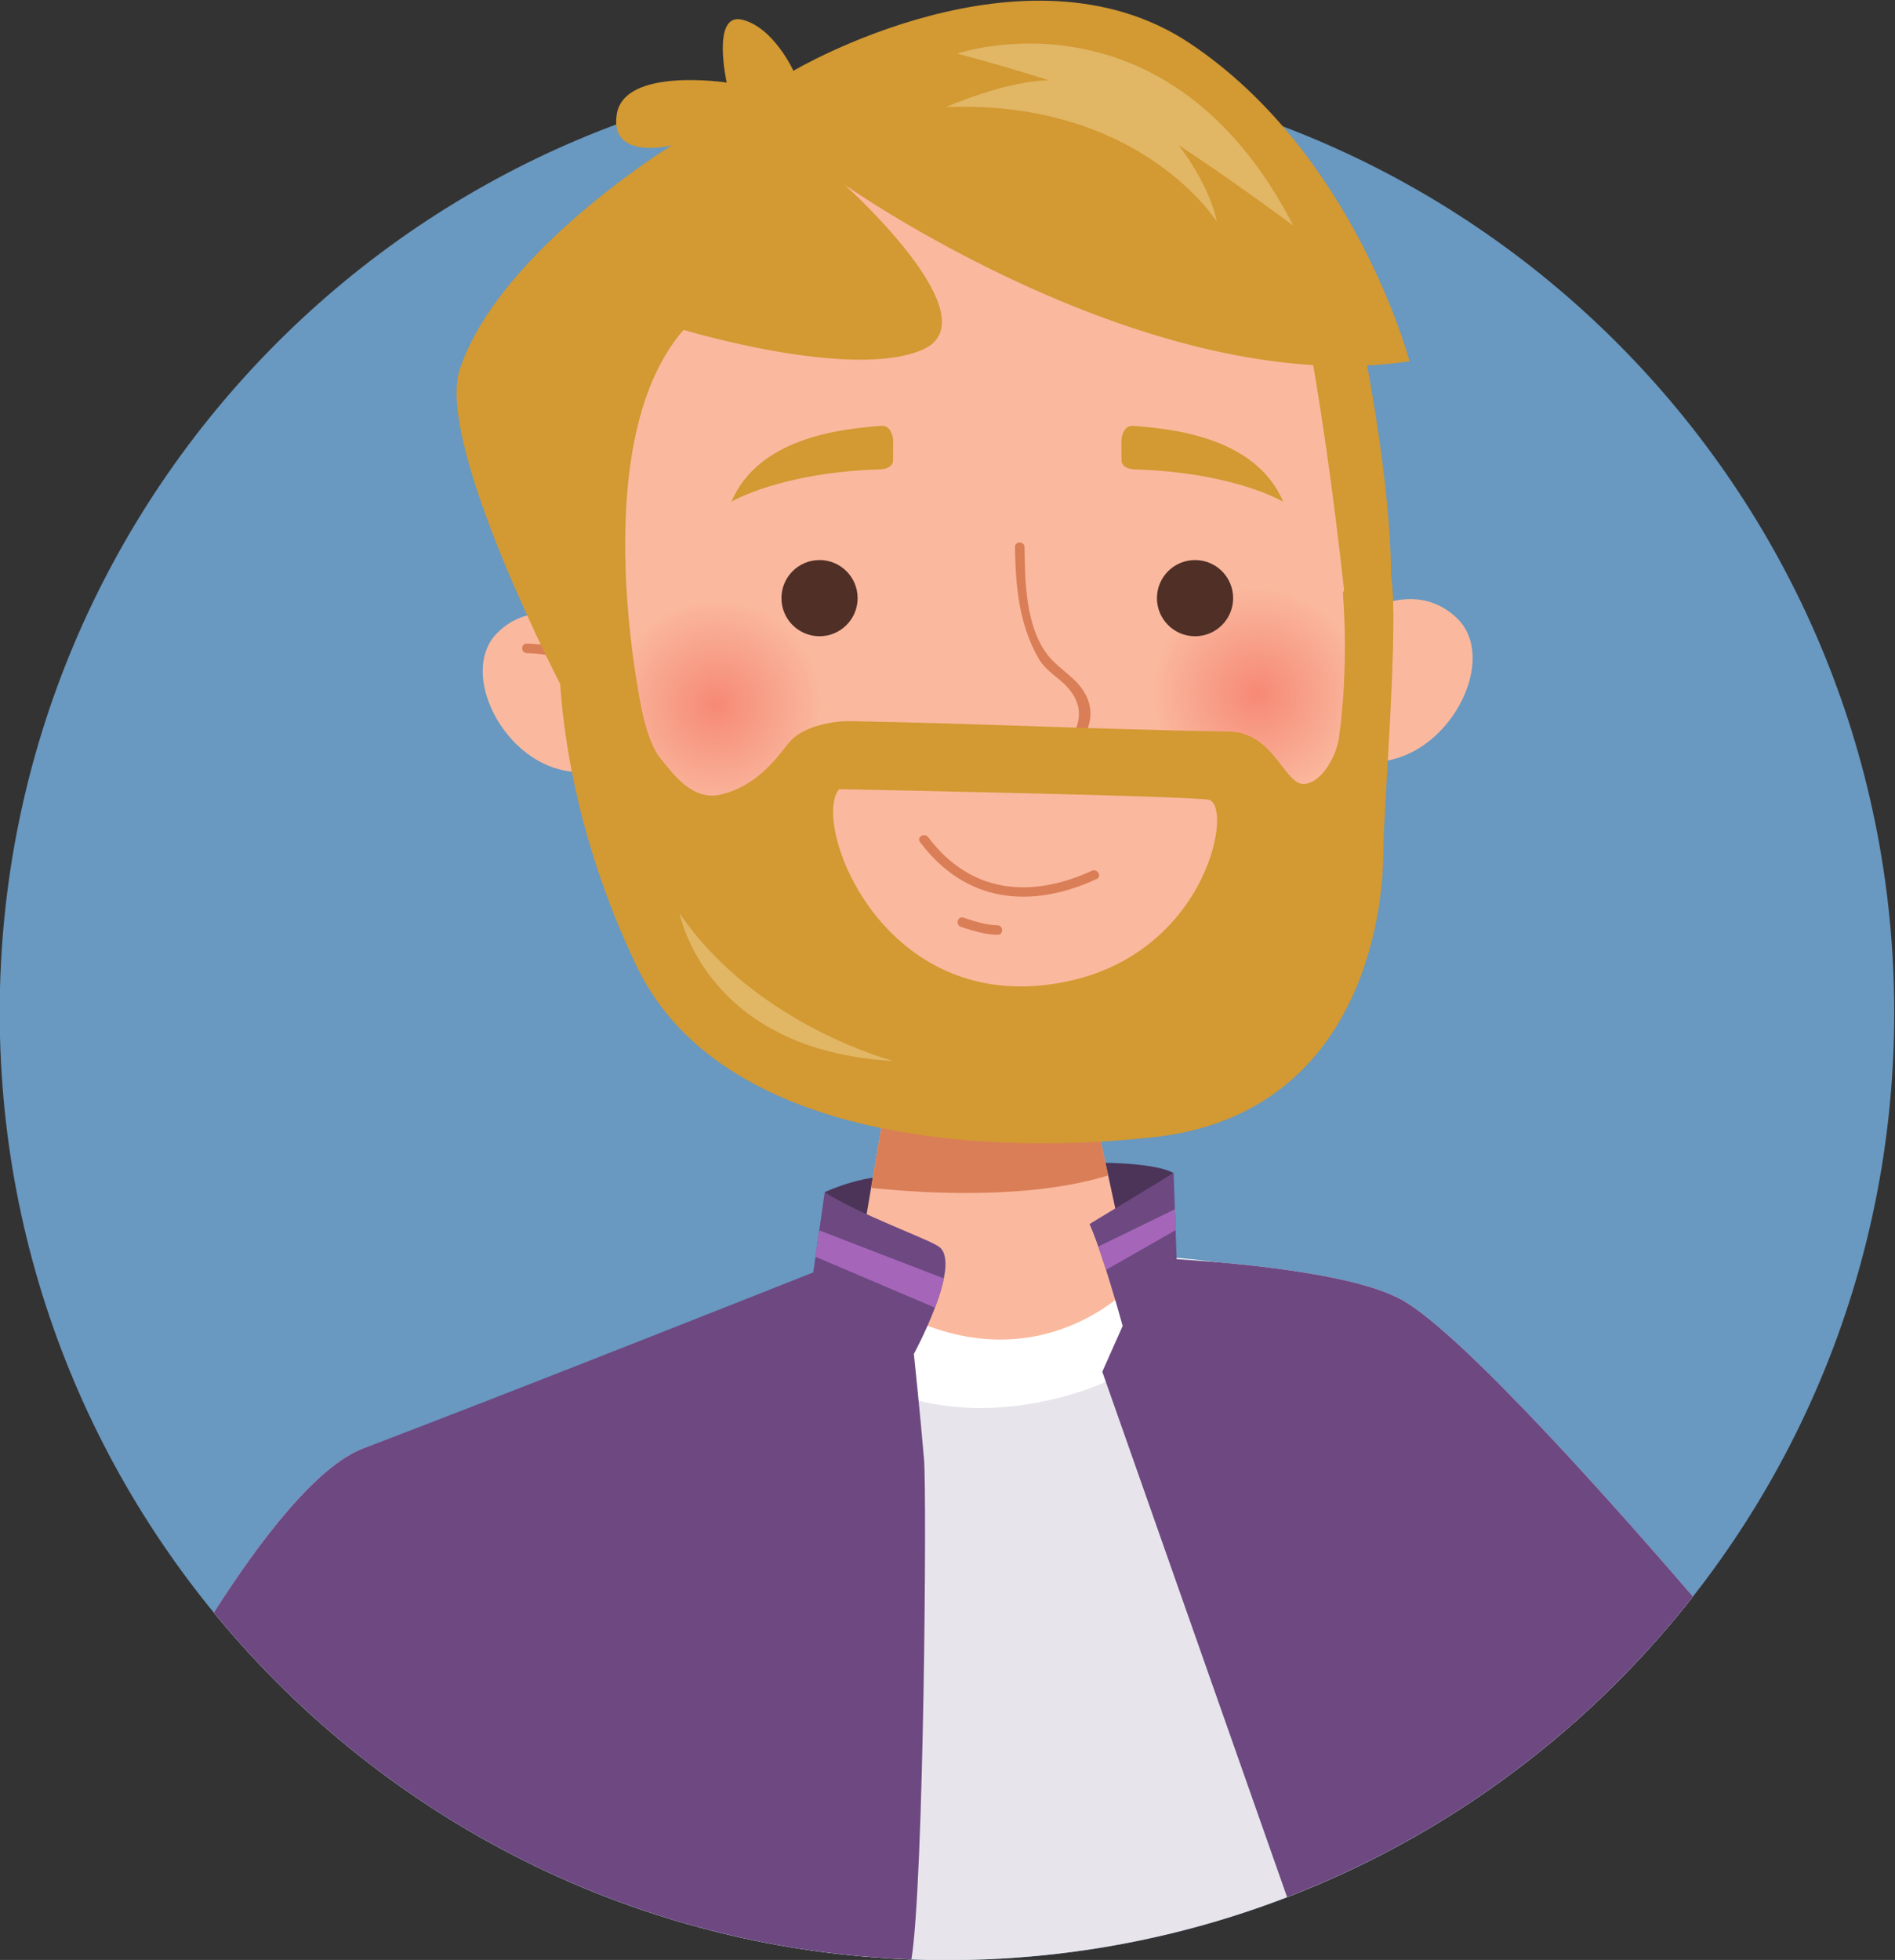<?xml version="1.0" encoding="UTF-8" standalone="no"?>
<svg
   viewBox="0 0 553.011 571.805"
   height="571.805"
   width="553.011"
   xml:space="preserve"
   id="svg2"
   version="1.1"
   xmlns="http://www.w3.org/2000/svg"
   xmlns:svg="http://www.w3.org/2000/svg"
   xmlns:rdf="http://www.w3.org/1999/02/22-rdf-syntax-ns#"
   xmlns:cc="http://creativecommons.org/ns#"
   xmlns:dc="http://purl.org/dc/elements/1.1/"><rect x="0" y="0" width="553.011" height="571.805" fill="#333333" stroke="none"/><defs
     id="defs6"><clipPath
       id="clipPath716"
       clipPathUnits="userSpaceOnUse"><path
         id="path714"
         d="m 4841.4,4486 c 0,-129.4 -104.92,-234.3 -234.33,-234.3 -129.41,0 -234.32,104.9 -234.32,234.3 0,129.4 104.91,234.3 234.32,234.3 129.41,0 234.33,-104.9 234.33,-234.3 z" /></clipPath><radialGradient
       id="radialGradient722"
       spreadMethod="pad"
       gradientTransform="matrix(234.314,0,0,-234.314,4607.08,4486)"
       gradientUnits="userSpaceOnUse"
       r="1"
       cy="0"
       cx="0"
       fy="0"
       fx="0"><stop
         id="stop718"
         offset="0"
         style="stop-opacity:1;stop-color:#f68976" /><stop
         id="stop720"
         offset="1"
         style="stop-opacity:1;stop-color:#fab99e" /></radialGradient><clipPath
       id="clipPath732"
       clipPathUnits="userSpaceOnUse"><path
         id="path730"
         d="m 3657.52,4460.2 c 0,-129.4 -104.9,-234.3 -234.32,-234.3 -129.41,0 -234.31,104.9 -234.31,234.3 0,129.4 104.9,234.3 234.31,234.3 129.42,0 234.32,-104.9 234.32,-234.3 z" /></clipPath><radialGradient
       id="radialGradient738"
       spreadMethod="pad"
       gradientTransform="matrix(234.316,0,0,-234.316,3423.21,4460.2)"
       gradientUnits="userSpaceOnUse"
       r="1"
       cy="0"
       cx="0"
       fy="0"
       fx="0"><stop
         id="stop734"
         offset="0"
         style="stop-opacity:1;stop-color:#f68976" /><stop
         id="stop736"
         offset="1"
         style="stop-opacity:1;stop-color:#fab99e" /></radialGradient></defs><g
     transform="matrix(1.333,0,0,-1.333,-347.974,784.146)"
     id="g10"><g
       transform="scale(0.1)"
       id="g12"><path
         id="path686"
         style="fill:#6998c0;fill-opacity:1;fill-rule:nonzero;stroke:none"
         d="m 6757.383,3666.352 c 0,-1145.3 -928.47,-2073.8 -2073.79,-2073.8 -1145.33,0 -2073.79,928.5 -2073.79,2073.8 0,1145.3 928.46,2073.8 2073.79,2073.8 1145.32,0 2073.79,-928.5 2073.79,-2073.8" /><path
         id="path688"
         style="fill:#4b3458;fill-opacity:1;fill-rule:nonzero;stroke:none"
         d="m 4973.473,3337.452 c 0,0 156.1,5.6 206.27,-22.3 l -139.37,-89.2 -66.9,111.5" /><path
         id="path690"
         style="fill:#d39932;fill-opacity:1;fill-rule:nonzero;stroke:none"
         d="m 5593.273,5134.852 c 0,0 77.33,-369.5 60.13,-584.3 l -85.9,-120.2 -97.87,739.5 123.64,-35" /><path
         id="path692"
         style="fill:#fab99e;fill-opacity:1;fill-rule:nonzero;stroke:none"
         d="m 3933.863,4476.952 c 0,0 -123.68,123.7 -231.91,23.2 -108.23,-100.5 54.12,-371 247.36,-293.7 l -15.45,270.5" /><path
         id="path694"
         style="fill:#da7e57;fill-opacity:1;fill-rule:nonzero;stroke:none"
         d="m 3938.393,4404.052 c -48.5,46.6 -107.69,68.7 -174.63,69.9 -13.49,0.3 -13.47,-20.6 0,-20.9 61.5,-1.1 115.27,-21 159.85,-63.8 9.72,-9.3 24.52,5.4 14.78,14.8 v 0" /><path
         id="path696"
         style="fill:#fab99e;fill-opacity:1;fill-rule:nonzero;stroke:none"
         d="m 5543.263,4507.152 c 0,0 144.28,127.1 255.47,23.8 111.2,-103.2 -55.61,-381.2 -254.16,-301.8 l -1.31,278" /><path
         id="path698"
         style="fill:#e7e5eb;fill-opacity:1;fill-rule:nonzero;stroke:none"
         d="m 4683.593,1592.552 c 663.14,0 1253.56,311.3 1633.17,795.7 -147,170.7 -498.09,569.8 -635.28,648.2 -175.6,100.3 -803.51,101.8 -803.51,101.8 l -328.17,-23.8 c 0,0 -875.22,-301 -1142.81,-401.3 -101.95,-38.3 -225,-198 -328.48,-359.9 380.31,-464.3 958.06,-760.7 1605.08,-760.7" /><path
         id="path700"
         style="fill:#ffffff;fill-opacity:1;fill-rule:nonzero;stroke:none"
         d="m 5274.513,3120.052 c -192.02,25.4 -396.54,18.2 -396.54,18.2 l -328.17,-23.8 c 0,0 -98.99,-28.5 -262.02,-89.2 89.32,-91.4 276.56,-273.4 596.5,-211.8 264.66,50.9 359.39,201.8 390.23,306.6" /><path
         id="path702"
         style="fill:#4b3458;fill-opacity:1;fill-rule:nonzero;stroke:none"
         d="m 4416.003,3273.352 c 0,0 100.35,47.4 172.82,30.6 l -33.45,-133.8 c 0,0 -128.22,5.6 -139.37,103.2" /><path
         id="path704"
         style="fill:#fab99e;fill-opacity:1;fill-rule:nonzero;stroke:none"
         d="m 4481.343,3069.552 103.96,613.4 381.25,-49.8 122,-563.6 c 0,0 -243.29,-267.3 -607.21,0" /><path
         id="path706"
         style="fill:#da7e57;fill-opacity:1;fill-rule:nonzero;stroke:none"
         d="m 4517.463,3282.752 c 108.79,-11.5 344.36,-26.9 519.05,27.3 l -32.93,152 -448.56,42.3 -37.56,-221.6" /><path
         id="path708"
         style="fill:#fab99e;fill-opacity:1;fill-rule:nonzero;stroke:none"
         d="m 5469.633,5169.852 c 58.14,-296.9 126.67,-886.7 126.67,-1203.5 0,-316.7 -232.26,-506.7 -696.76,-506.7 -464.49,0 -886.77,147.8 -992.34,675.7 -105.57,527.8 21.1,1456.8 527.85,1541.3 506.73,84.4 967.65,-165 1034.58,-506.8" /><g
         id="g710"
         transform="translate(756.303,-120.048)"><g
           clip-path="url(#clipPath716)"
           id="g712"><path
             id="path724"
             style="fill:url(#radialGradient722);fill-opacity:1;fill-rule:nonzero;stroke:none"
             d="m 4841.4,4486 c 0,-129.4 -104.92,-234.3 -234.33,-234.3 -129.41,0 -234.32,104.9 -234.32,234.3 0,129.4 104.91,234.3 234.32,234.3 129.41,0 234.33,-104.9 234.33,-234.3" /></g></g><g
         id="g726"
         transform="translate(756.303,-120.048)"><g
           clip-path="url(#clipPath732)"
           id="g728"><path
             id="path740"
             style="fill:url(#radialGradient738);fill-opacity:1;fill-rule:nonzero;stroke:none"
             d="m 3657.52,4460.2 c 0,-129.4 -104.9,-234.3 -234.32,-234.3 -129.41,0 -234.31,104.9 -234.31,234.3 0,129.4 104.9,234.3 234.31,234.3 129.42,0 234.32,-104.9 234.32,-234.3" /></g></g><path
         id="path742"
         style="fill:#da7e57;fill-opacity:1;fill-rule:nonzero;stroke:none"
         d="m 4832.453,4685.252 c 1.29,-85.7 8.76,-170.8 52.98,-245.9 11.06,-18.8 30.75,-32.8 46.97,-46.6 64.78,-55.3 43.71,-111 -10.97,-169.8 -9.16,-9.9 5.58,-24.7 14.79,-14.8 45.55,49 87.57,106 41.88,168.5 -20.73,28.3 -53.35,45.2 -74.63,73.3 -48.02,63.3 -48.97,159.9 -50.11,235.3 -0.21,13.4 -21.11,13.4 -20.91,0 v 0" /><path
         id="path744"
         style="fill:#d39932;fill-opacity:1;fill-rule:nonzero;stroke:none"
         d="m 3840.523,4602.152 h 137.46 c 0,0 20.06,-309.3 77.34,-378.1 25.43,-30.5 69.07,-96.5 134.6,-80.2 82.13,20.5 124.11,84.8 148.93,114.6 28.65,34.4 95.19,46.5 131.75,45.8 303.58,-5.7 515.5,-17.2 830.54,-22.9 100.06,-1.8 121.27,-119.5 166.11,-114.5 38.67,4.3 69.31,63.5 74.47,100.2 22.9,163.2 8.59,317.9 8.59,317.9 0,0 80.33,183 105.97,34.3 16.85,-97.7 -17.19,-518.4 -17.19,-595.6 0,-194.8 -80.19,-584.3 -504.07,-630.1 -423.85,-45.8 -959.41,14.3 -1131.25,375.2 -222.51,467.2 -163.25,833.4 -163.25,833.4" /><path
         id="path746"
         style="fill:#fab99e;fill-opacity:1;fill-rule:nonzero;stroke:none"
         d="m 4447.693,4155.352 c 0,0 747.49,-14.3 807.63,-22.9 60.14,-8.6 -5.72,-372.3 -366.59,-406.7 -360.86,-34.4 -501.19,360.9 -441.04,429.6" /><path
         id="path748"
         style="fill:#da7e57;fill-opacity:1;fill-rule:nonzero;stroke:none"
         d="m 4624.453,4039.752 c 99.56,-132.5 241.29,-148 386.94,-81 12.23,5.6 1.61,23.6 -10.55,18.1 -133.76,-61.6 -265.93,-49.5 -358.33,73.5 -7.99,10.6 -26.17,0.2 -18.06,-10.6 v 0" /><path
         id="path750"
         style="fill:#da7e57;fill-opacity:1;fill-rule:nonzero;stroke:none"
         d="m 4714.123,3854.052 c 26.16,-8.7 52.32,-16.9 80.1,-17.5 13.5,-0.4 13.46,20.6 0,20.9 -25.87,0.6 -50.21,8.7 -74.55,16.8 -12.82,4.3 -18.28,-16 -5.55,-20.2 v 0" /><path
         id="path752"
         style="fill:#502f26;fill-opacity:1;fill-rule:nonzero;stroke:none"
         d="m 4488.003,4573.452 c 0,-46 -37.33,-83.4 -83.38,-83.4 -46.07,0 -83.41,37.4 -83.41,83.4 0,46.1 37.34,83.4 83.41,83.4 46.05,0 83.38,-37.3 83.38,-83.4" /><path
         id="path754"
         style="fill:#502f26;fill-opacity:1;fill-rule:nonzero;stroke:none"
         d="m 5310.103,4573.452 c 0,-46 -37.34,-83.4 -83.4,-83.4 -46.07,0 -83.41,37.4 -83.41,83.4 0,46.1 37.34,83.4 83.41,83.4 46.06,0 83.4,-37.3 83.4,-83.4" /><path
         id="path756"
         style="fill:#d39932;fill-opacity:1;fill-rule:nonzero;stroke:none"
         d="m 5092.123,4950.552 c 71.14,-6.2 265.38,-19.4 327.5,-166.1 0,0 -106.11,64 -324.61,70.8 -28.71,0.9 -29.3,18 -29.3,18 l -0.18,45.7 c 0,0 1.77,33.8 26.59,31.6" /><path
         id="path758"
         style="fill:#d39932;fill-opacity:1;fill-rule:nonzero;stroke:none"
         d="m 4539.183,4950.552 c -71.13,-6.2 -265.38,-19.4 -327.49,-166.1 0,0 106.1,64 324.61,70.8 28.71,0.9 29.3,18 29.3,18 l 0.18,45.7 c 0,0 -1.77,33.8 -26.6,31.6" /><path
         id="path760"
         style="fill:#d39932;fill-opacity:1;fill-rule:nonzero;stroke:none"
         d="m 4459.133,5478.552 c 0,0 670.17,-472.6 1237.24,-386.7 0,0 -120.28,455.4 -481.15,696 -360.85,240.5 -867.78,-60.2 -867.78,-60.2 0,0 -42.95,94.5 -111.69,111.7 -68.74,17.2 -34.37,-137.5 -34.37,-137.5 0,0 -223.4,34.4 -240.58,-68.7 -17.18,-103.1 120.29,-68.7 120.29,-68.7 0,0 -378.04,-232 -463.96,-489.8 -55.42,-166.2 231.98,-713.1 231.98,-713.1 l 171.84,-60.1 c 0,0 -137.46,601.4 85.92,859.2 0,0 369.45,-111.7 524.11,-43 154.65,68.7 -171.85,360.9 -171.85,360.9" /><path
         id="path762"
         style="fill:#6d4881;fill-opacity:1;fill-rule:nonzero;stroke:none"
         d="m 4633.423,2687.952 c -8.37,100.4 -22.3,231.4 -22.3,231.4 0,0 105.92,195.1 55.75,234.1 -21.42,16.6 -172.82,69.7 -250.87,119.9 l -25.08,-175.6 c 0,0 -716.34,-284.3 -983.93,-384.6 -101.95,-38.3 -225,-198 -328.48,-359.9 364.98,-445.6 911.86,-736.4 1527.25,-759.1 27.44,166.9 33.91,1018.9 27.66,1093.8" /><path
         id="path764"
         style="fill:#6d4881;fill-opacity:1;fill-rule:nonzero;stroke:none"
         d="m 5186.373,3126.852 c 185.37,-12.2 402.74,-37.7 495.11,-90.4 137.19,-78.4 488.28,-477.5 635.28,-648.2 -229.35,-292.7 -535.74,-522 -888.55,-657.8 l -404.56,1149.9 44.59,100.3 c 0,0 -42.8,156.2 -72.47,223 l 183.97,111.5 6.63,-188.3" /><path
         id="path766"
         style="fill:#a566b9;fill-opacity:1;fill-rule:nonzero;stroke:none"
         d="m 4404.063,3189.752 -8.26,-57.8 261.54,-111.4 c 8.12,21.4 15.25,43.7 19.34,64 l -272.62,105.2" /><path
         id="path768"
         style="fill:#a566b9;fill-opacity:1;fill-rule:nonzero;stroke:none"
         d="m 5031.903,3103.252 152.24,87 -1.62,45.7 -167.67,-81.6 c 5.74,-16.3 11.51,-33.7 17.05,-51.1" /><path
         id="path770"
         style="fill:#e1b665;fill-opacity:1;fill-rule:nonzero;stroke:none"
         d="m 4705.893,5765.252 c 0,0 459.91,158.9 735.86,-376.3 0,0 -158.88,117.1 -250.86,175.6 0,0 66.89,-83.6 83.62,-167.3 0,0 -167.24,267.6 -593.71,250.9 0,0 133.8,58.5 225.78,58.5 0,0 -75.26,25.1 -200.69,58.6" /><path
         id="path772"
         style="fill:#e1b665;fill-opacity:1;fill-rule:nonzero;stroke:none"
         d="m 4098.243,3883.752 c 0,0 55.75,-301 468.28,-323.3 0,0 -301.04,78 -468.28,323.3" /></g></g></svg>
